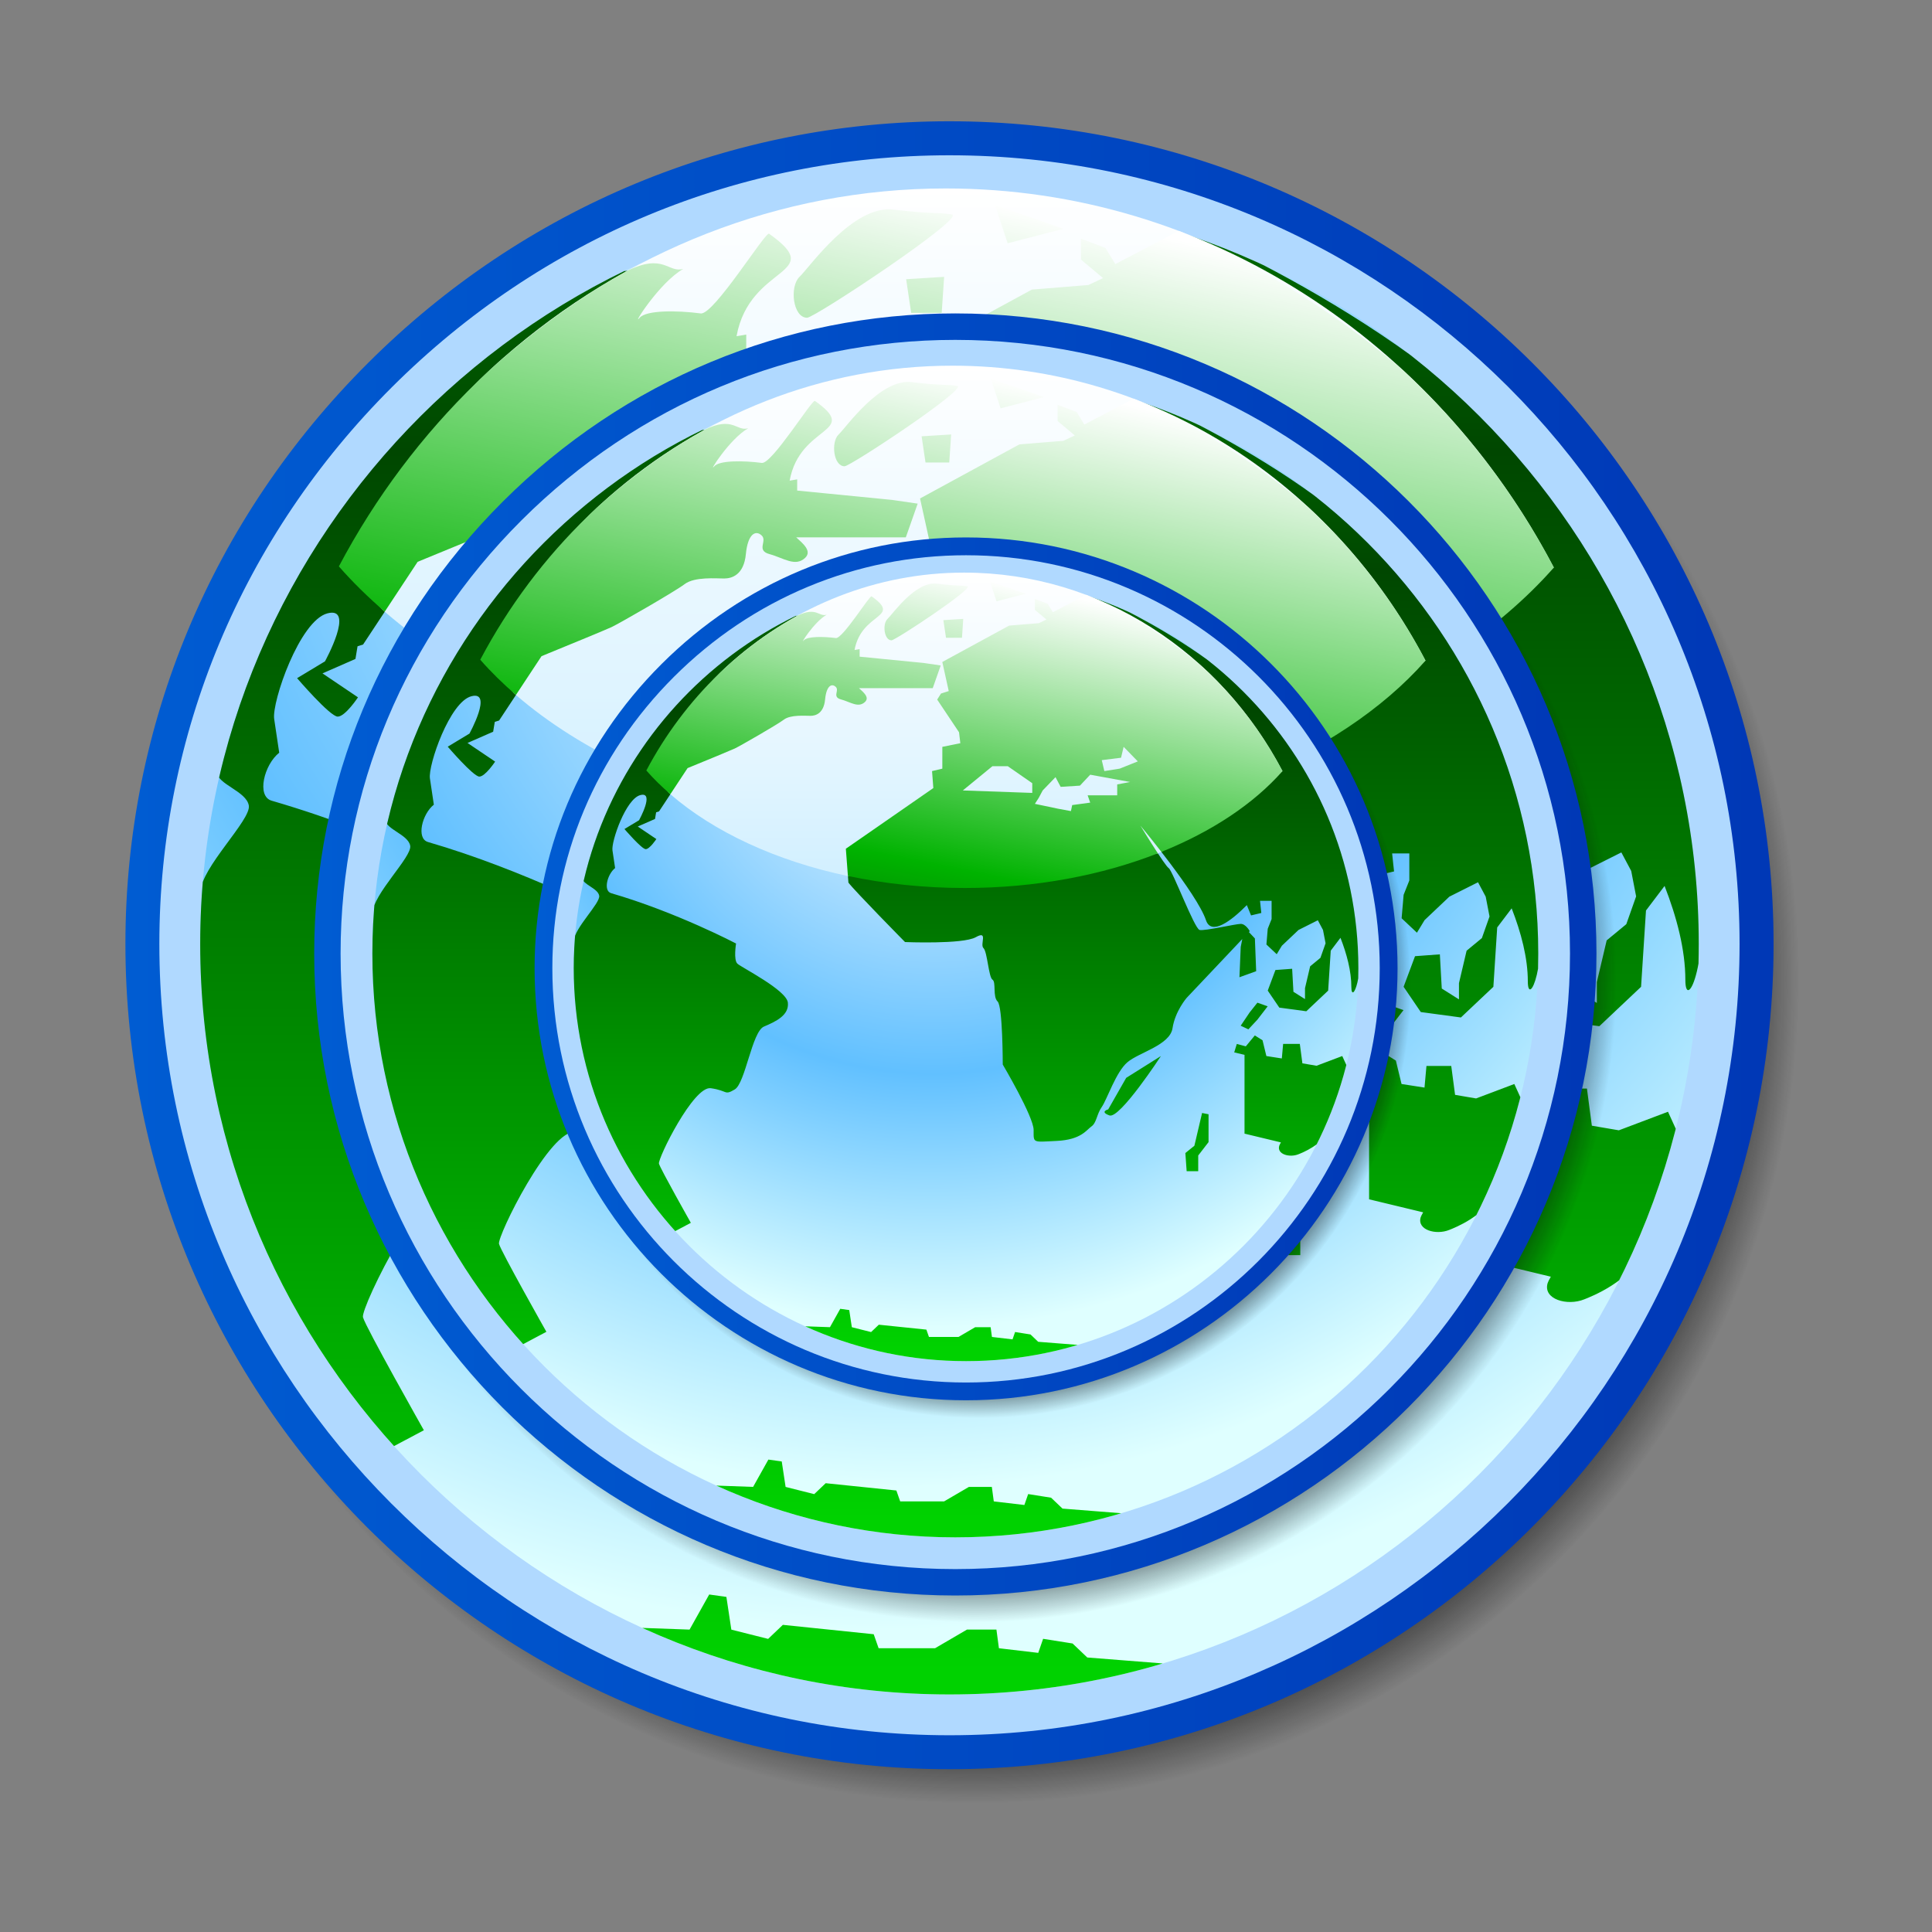 <?xml version="1.0" encoding="UTF-8" standalone="no"?>
<!-- Generator: Adobe Illustrator 14.0.0, SVG Export Plug-In . SVG Version: 6.00 Build 43363)  -->
<svg
   xmlns:dc="http://purl.org/dc/elements/1.1/"
   xmlns:cc="http://creativecommons.org/ns#"
   xmlns:rdf="http://www.w3.org/1999/02/22-rdf-syntax-ns#"
   xmlns:svg="http://www.w3.org/2000/svg"
   xmlns="http://www.w3.org/2000/svg"
   xmlns:xlink="http://www.w3.org/1999/xlink"
   xmlns:sodipodi="http://sodipodi.sourceforge.net/DTD/sodipodi-0.dtd"
   xmlns:inkscape="http://www.inkscape.org/namespaces/inkscape"
   version="1.1"
   x="0px"
   y="0px"
   width="48px"
   height="48px"
   viewBox="0 0 48 48"
   enable-background="new 0 0 48 48"
   xml:space="preserve"
   id="svg2"
   sodipodi:version="0.32"
   inkscape:version="0.46"
   sodipodi:docname="torora.svg"
   inkscape:output_extension="org.inkscape.output.svg.inkscape"><rect x="0" y="0" width="48" height="48" fill="#808080" stroke="none"/><sodipodi:namedview
   inkscape:window-height="954"
   inkscape:window-width="1680"
   inkscape:pageshadow="2"
   inkscape:pageopacity="0.0"
   guidetolerance="10.0"
   gridtolerance="10.0"
   objecttolerance="10.0"
   borderopacity="1.0"
   bordercolor="#666666"
   pagecolor="#ffffff"
   id="base"
   showgrid="false"
   inkscape:zoom="11.313708"
   inkscape:cx="30.997806"
   inkscape:cy="18.145712"
   inkscape:window-x="0"
   inkscape:window-y="23"
   inkscape:current-layer="svg2" /><defs
   id="defs63"><inkscape:perspective
     id="perspective67"
     inkscape:persp3d-origin="24 : 16 : 1"
     inkscape:vp_z="48 : 24 : 1"
     inkscape:vp_y="0 : 1000 : 0"
     inkscape:vp_x="0 : 24 : 1"
     sodipodi:type="inkscape:persp3d" /></defs>
<radialGradient
   gradientUnits="userSpaceOnUse"
   r="20.473"
   cy="24.329"
   cx="24.223"
   id="SVGID_1_">
	<stop
   id="stop5"
   style="stop-color:#0a0a0a;stop-opacity:0.4"
   offset="0.948" />
	<stop
   id="stop7"
   style="stop-color:#0a0a0a;stop-opacity:0"
   offset="1" />
</radialGradient>
<path
   id="path9"
   d="M9.776,9.864c-3.887,3.876-6.027,9.001-6.027,14.432  c0,11.306,9.184,20.504,20.473,20.504c11.29,0,20.476-9.198,20.476-20.504c0-11.27-9.186-20.438-20.476-20.438  C18.789,3.858,13.658,5.991,9.776,9.864z"
   enable-background="new    "
   fill="url(#SVGID_1_)" />
<linearGradient
   gradientTransform="matrix(0.315 0 0 0.315 -193.939 -303.123)"
   y2="1036.848"
   x2="755.563"
   y1="1036.848"
   x1="625.57"
   gradientUnits="userSpaceOnUse"
   id="SVGID_2_">
	<stop
   id="stop12"
   style="stop-color:#005cd2"
   offset="0" />
	<stop
   id="stop14"
   style="stop-color:#0038b6"
   offset="0.994" />
</linearGradient>
<path
   id="path16"
   d="M9.142,9.02c-3.886,3.876-6.026,9.001-6.026,14.432c0,11.306,9.184,20.503,20.473,20.503  c11.29,0,20.475-9.197,20.475-20.503c0-11.27-9.185-20.439-20.475-20.439C18.156,3.013,13.025,5.146,9.142,9.02z"
   fill="url(#SVGID_2_)" />
<path
   id="path18"
   d="M9.738,9.618c-3.726,3.717-5.779,8.63-5.779,13.834c0,10.84,8.806,19.66,19.629,19.66  c10.824,0,19.631-8.819,19.631-19.66c0-10.804-8.807-19.594-19.631-19.594C18.381,3.858,13.462,5.903,9.738,9.618z"
   fill="#B0D9FF" />
<g
   id="g20">
	<defs
   id="defs22">
		<path
   d="M23.589,42.098c10.277,0,18.616-8.373,18.616-18.645c0-10.207-8.338-18.581-18.616-18.581    c-10.206,0-18.615,8.374-18.615,18.581C4.974,33.725,13.384,42.098,23.589,42.098z"
   id="SVGID_3_" />
	</defs>
	<clipPath
   id="SVGID_4_">
		<use
   id="use26"
   overflow="visible"
   xlink:href="#SVGID_3_" />
	</clipPath>
	
		<radialGradient
   gradientUnits="userSpaceOnUse"
   gradientTransform="matrix(0.315 0 0 0.315 -193.939 -303.123)"
   r="96.023"
   cy="995.407"
   cx="685.649"
   id="SVGID_5_">
		<stop
   id="stop29"
   style="stop-color:#ffffff"
   offset="0" />
		<stop
   id="stop31"
   style="stop-color:#61c0ff"
   offset="0.596" />
		<stop
   id="stop33"
   style="stop-color:#dfffff"
   offset="0.994" />
	</radialGradient>
	<path
   fill="url(#SVGID_5_)"
   id="path35"
   d="M23.589,42.098c10.277,0,18.616-8.373,18.616-18.645   c0-10.207-8.338-18.581-18.616-18.581c-10.206,0-18.615,8.374-18.615,18.581C4.974,33.725,13.384,42.098,23.589,42.098z"
   clip-path="url(#SVGID_4_)" />
	
		<linearGradient
   gradientTransform="matrix(0.315 0 0 -0.315 -250.166 -358.406)"
   y2="-1269.558"
   x2="868.996"
   y1="-1149.405"
   x1="868.996"
   gradientUnits="userSpaceOnUse"
   id="SVGID_6_">
		<stop
   id="stop38"
   style="stop-color:#007600"
   offset="0" />
		<stop
   id="stop40"
   style="stop-color:#004700"
   offset="0.2" />
		<stop
   id="stop42"
   style="stop-color:#00d200"
   offset="1" />
	</linearGradient>
	<path
   fill="url(#SVGID_6_)"
   id="path44"
   d="M17.279,6.581c-0.094,0-0.197,0.039-0.302,0.098   C17.224,6.606,17.34,6.581,17.279,6.581 M23.396,7.773l0.061-0.895l-0.944,0.059l0.125,0.835H23.396 M12.739,23.237   c-0.19-0.179-0.063-0.956-0.063-0.956s-2.838-1.491-5.927-2.388c-0.381-0.11-0.188-0.895,0.188-1.192l-0.125-0.838   c-0.063-0.417,0.631-2.447,1.325-2.625c0.694-0.18-0.063,1.193-0.063,1.193l-0.693,0.418c0,0,0.819,0.955,1.009,0.955   c0.188,0,0.504-0.479,0.504-0.479L8.012,16.73l0.819-0.359l0.052-0.314l0.138-0.044l1.357-2.056   c0.938-0.384,2.091-0.859,2.237-0.929c0.253-0.119,2.018-1.133,2.333-1.371c0.316-0.24,1.008-0.179,1.26-0.179   c0.253,0,0.631-0.12,0.694-0.778c0.063-0.656,0.315-0.776,0.505-0.596c0.189,0.177-0.19,0.477,0.252,0.596   c0.441,0.12,0.819,0.418,1.135,0.12c0.23-0.218-0.078-0.467-0.286-0.655h3.501l0.379-1.077l-0.82-0.119L18.542,8.67V8.312   L18.3,8.353c0.328-1.801,2.274-1.504,0.809-2.547c-0.089-0.064-1.371,2.021-1.698,1.98c-0.591-0.078-1.354-0.084-1.517,0.108   c-0.216,0.254,0.483-0.873,1.085-1.215c-0.718,0.211-2.004-0.442-4.323,1.196c-0.784,0.554-2.752,2.8-3.563,3.663   c-3.422,4.04-3.698,7.496-3.698,7.649c0,0.298,0.725,0.467,0.787,0.826c0.063,0.356-1.198,1.552-1.198,2.148   c0,0.274-0.631,3.255,0.755,6.984c1.23,3.538,3.61,6.658,3.916,6.854l0.876-0.465c0,0-1.45-2.567-1.513-2.807   c-0.063-0.238,1.639-3.701,2.46-3.58c0.819,0.116,0.63,0.357,1.135,0.059c0.505-0.297,0.82-2.747,1.387-2.984   c0.568-0.24,1.198-0.538,1.135-1.135C15.071,24.489,12.928,23.416,12.739,23.237 M26.422,5.685L24.72,5.087l0.315,0.956   L26.422,5.685 M20.053,7.894c0.19,0,3.972-2.506,3.594-2.567c-0.377-0.059-0.44,0-1.451-0.12c-1.007-0.119-2.081,1.433-2.332,1.673   C19.612,7.119,19.697,7.894,20.053,7.894 M37.414,25.895l0.488-0.634l-0.488-0.172l-0.366,0.46l-0.427,0.633l0.365,0.172   L37.414,25.895 M39.549,27.967l-0.122-0.922h-0.792l-0.062,0.69l-0.733-0.114l-0.182-0.748l-0.366-0.23l-0.428,0.518l-0.427-0.114   l-0.123,0.401l0.489,0.117v3.738l1.727,0.416c-0.04,0.068-0.069,0.127-0.079,0.158c-0.123,0.403,0.487,0.578,0.914,0.403   c0.158-0.063,1.153-0.446,1.469-1.197c0.439-1.046,0.724-2.552,0.8-3.039l-0.193-0.423l-1.221,0.461l-0.673-0.115H39.549    M38.938,12.656c-2.792-4.233-9.5-7-9.5-7L27.71,6.561L27.465,6.16l-0.609-0.231v0.519l0.549,0.461l-0.365,0.172l-1.404,0.114   l-3.173,1.727l0.305,1.381l-0.367,0.116l-0.182,0.287l1.038,1.552l0.061,0.519l-0.854,0.172v1.035l-0.488,0.115l0.061,0.806   l-4.151,2.878l0.122,1.609c0.305,0.403,2.686,2.82,2.686,2.82s2.746,0.114,3.356-0.23c0.611-0.345,0.183,0.345,0.367,0.518   c0.182,0.173,0.244,1.381,0.426,1.496c0.184,0.115,0,0.804,0.244,1.037c0.244,0.229,0.244,2.991,0.244,2.991   s1.465,2.474,1.465,3.106s-0.062,0.575,1.099,0.518c1.159-0.057,1.403-0.518,1.647-0.689s0.244-0.575,0.488-0.922   c0.246-0.346,0.672-1.667,1.222-2.127c0.548-0.462,2.014-0.808,2.135-1.611c0.122-0.807,0.671-1.439,0.671-1.439l2.639-2.791   l-0.074,0.375l-0.061,1.438l0.794-0.287l-0.061-1.555l-0.284-0.301l0.04-0.044c0,0-0.184-0.345-0.427-0.345   c-0.244,0-1.71,0.345-1.953,0.288c-0.244-0.058-1.282-2.82-1.465-2.934c-0.184-0.115-1.342-2.015-1.342-2.015   s2.684,3.222,3.111,4.488c0.248,0.737,1.18,0.051,1.938-0.718l0.2,0.489l0.487-0.116l-0.061-0.575h0.549v0.863l-0.183,0.461   l-0.063,0.747l0.489,0.461l0.244-0.402l0.791-0.749l0.916-0.46l0.245,0.46l0.122,0.633l-0.244,0.69l-0.488,0.403l-0.244,1.036   v0.518l-0.549-0.346l-0.061-1.092l-0.793,0.059l-0.365,0.977l0.549,0.807l1.281,0.173l1.037-0.979l0.122-1.896l0.462-0.61   c0.301,0.773,0.516,1.582,0.516,2.335c0,0.826,0.654-0.417,0.334-2.937C42.205,21.406,41.703,15.422,38.938,12.656z M26.732,15.135   l-3.295-0.117l1.402-1.15h0.732l1.16,0.805V15.135 M30.762,14.732v0.518h-1.403l0.122,0.346l-0.855,0.116l-0.06,0.286l-0.61-0.113   l-1.1-0.231l0.184-0.287l0.184-0.347l0.61-0.633l0.245,0.461l0.914-0.058l0.488-0.519l1.893,0.346L30.762,14.732 M30.883,13.984   l-0.732,0.115l-0.121-0.519l0.914-0.114l0.123-0.518l0.672,0.691L30.883,13.984L30.883,13.984 M34.424,31.877l-0.428,0.346   l0.061,0.863h0.549V32.34l0.49-0.635v-1.322l-0.307-0.06L34.424,31.877L34.424,31.877 M30.335,30.152c0,0-0.428,0.111,0.06,0.287   c0.488,0.174,2.441-2.818,2.441-2.818l-1.648,1.035L30.335,30.152L30.335,30.152 M27.013,41.18l-0.365-0.348l-0.732-0.116   l-0.121,0.349l-0.977-0.115l-0.062-0.463h-0.732l-0.793,0.463h-1.402l-0.122-0.348l-2.257-0.233l-0.366,0.349l-0.914-0.23   l-0.123-0.813l-0.427-0.06l-0.488,0.872l-1.647-0.059c0.295,0.139,2.753,1.606,6.525,1.912c5.002,0.404,7.381-0.811,7.381-0.811   l-0.183-0.176L27.013,41.18L27.013,41.18L27.013,41.18z"
   clip-path="url(#SVGID_4_)" />
</g>
<linearGradient
   gradientTransform="matrix(0.315 0 0 0.315 -193.939 -303.123)"
   y2="1069.141"
   x2="690.941"
   y1="977.157"
   x1="690.941"
   gradientUnits="userSpaceOnUse"
   id="SVGID_7_">
	<stop
   id="stop47"
   style="stop-color:#ffffff"
   offset="0" />
	<stop
   id="stop49"
   style="stop-color:#a4e0ff"
   offset="1" />
</linearGradient>
<path
   fill="url(#SVGID_7_)"
   id="path51"
   d="M9.561,15.2c2.064,1.784,4.999,3.157,8.418,3.879c0,0,3.893-0.391,5.833-0.391  c3.369,0,8.877-0.682,8.877-0.682c0.057-0.022,0.112-0.044,0.168-0.067c0,0,1.848-1.451,2.799-2.079  c0.991-0.655,2.947-1.76,2.947-1.76c-2.932-5.598-8.599-9.418-15.107-9.418c-4.159,0-7.996,1.583-10.987,4.204  c-1.648,1.444-2.648,3.038-3.697,5.021C9.155,14.298,9.145,14.839,9.561,15.2z" />
<linearGradient
   y2="32.295"
   x2="19.853"
   y1="5.161"
   x1="25.306"
   gradientUnits="userSpaceOnUse"
   id="SVGID_8_">
	<stop
   id="stop54"
   style="stop-color:#ffffff"
   offset="0" />
	<stop
   id="stop56"
   style="stop-color:#00b300"
   offset="0.497" />
	<stop
   id="stop58"
   style="stop-color:#0a0a0a"
   offset="0.994" />
</linearGradient>
<path
   id="path60"
   d="M34.854,9.195c-2.76-2.367-5.568-3.459-5.568-3.459L27.71,6.561L27.465,6.16l-0.609-0.231v0.519  l0.549,0.461l-0.365,0.172l-1.404,0.114l-3.173,1.727l0.305,1.381l-0.367,0.116l-0.181,0.287l1.037,1.552l0.061,0.519l-0.854,0.172  v1.035l-0.488,0.115l0.061,0.806l-4.151,2.879l0.098,1.292c1.74,0.368,3.602,0.571,5.543,0.571c3.372,0,6.51-0.606,9.163-1.646  c-0.382-0.583-0.827-1.313-0.827-1.313s0.441,0.53,0.995,1.245c2.392-0.962,4.377-2.277,5.748-3.833  C37.632,12.244,36.357,10.585,34.854,9.195z M26.732,15.135l-3.295-0.117l1.402-1.149h0.732l1.16,0.805V15.135z M30.762,14.732  v0.518h-1.403l0.122,0.346l-0.855,0.116l-0.06,0.286l-0.61-0.113l-1.1-0.231l0.184-0.287l0.184-0.347l0.61-0.633l0.245,0.461  l0.914-0.058l0.488-0.519l1.893,0.346L30.762,14.732z M30.883,13.983L30.883,13.983l-0.732,0.116l-0.121-0.519l0.914-0.114  l0.123-0.518l0.672,0.691L30.883,13.983z M18.794,10.819c0.23-0.218-0.078-0.467-0.286-0.655h3.501l0.379-1.077l-0.82-0.119  L18.54,8.67V8.312l-0.241,0.041c0.328-1.801,2.275-1.504,0.809-2.546c-0.089-0.064-1.372,2.02-1.698,1.98  c-0.591-0.078-1.355-0.084-1.518,0.108c-0.215,0.254,0.483-0.873,1.085-1.215c-0.381,0.112-0.48-0.402-1.396,0.05  c-2.186,1.209-3.72,2.753-3.72,2.753c-1.367,1.322-2.534,2.871-3.442,4.589c0.341,0.39,0.725,0.765,1.14,1.124l0.817-1.238  c0.938-0.383,2.091-0.859,2.238-0.929c0.252-0.119,2.017-1.133,2.333-1.372c0.316-0.24,1.009-0.179,1.26-0.179  c0.253,0,0.631-0.12,0.694-0.778c0.063-0.656,0.316-0.776,0.505-0.596c0.189,0.177-0.189,0.477,0.252,0.596  C18.1,10.819,18.478,11.118,18.794,10.819z M20.053,7.894c0.19,0,3.973-2.506,3.594-2.567c-0.377-0.059-0.44,0-1.451-0.12  c-1.008-0.12-2.081,1.433-2.333,1.672C19.612,7.119,19.697,7.894,20.053,7.894z M23.396,7.773l0.061-0.895l-0.944,0.059l0.125,0.836  H23.396z M26.422,5.685L24.72,5.087l0.315,0.957L26.422,5.685z"
   fill="url(#SVGID_8_)" />
<g
   id="g2435"
   transform="matrix(0.778,0,0,0.778,-33.54,5.305)"><use
     height="48"
     width="48"
     transform="translate(50.028,0.177)"
     id="use2423"
     xlink:href="#path9"
     y="0"
     x="0" /><use
     height="48"
     width="48"
     transform="translate(50.028,0.177)"
     id="use2425"
     xlink:href="#path16"
     y="0"
     x="0" /><use
     height="48"
     width="48"
     transform="translate(50.028,0.177)"
     id="use2427"
     xlink:href="#path18"
     y="0"
     x="0" /><use
     height="48"
     width="48"
     transform="translate(50.028,0.177)"
     id="use2429"
     xlink:href="#g20"
     y="0"
     x="0" /><use
     height="48"
     width="48"
     transform="translate(50.028,0.177)"
     id="use2431"
     xlink:href="#path51"
     y="0"
     x="0" /><use
     height="48"
     width="48"
     transform="translate(50.028,0.177)"
     id="use2433"
     xlink:href="#path60"
     y="0"
     x="0" /></g><use
   x="0"
   y="0"
   xlink:href="#g2435"
   id="use2443"
   transform="matrix(0.673,0,0,0.673,8.028,8.112)"
   width="48"
   height="48" /></svg>